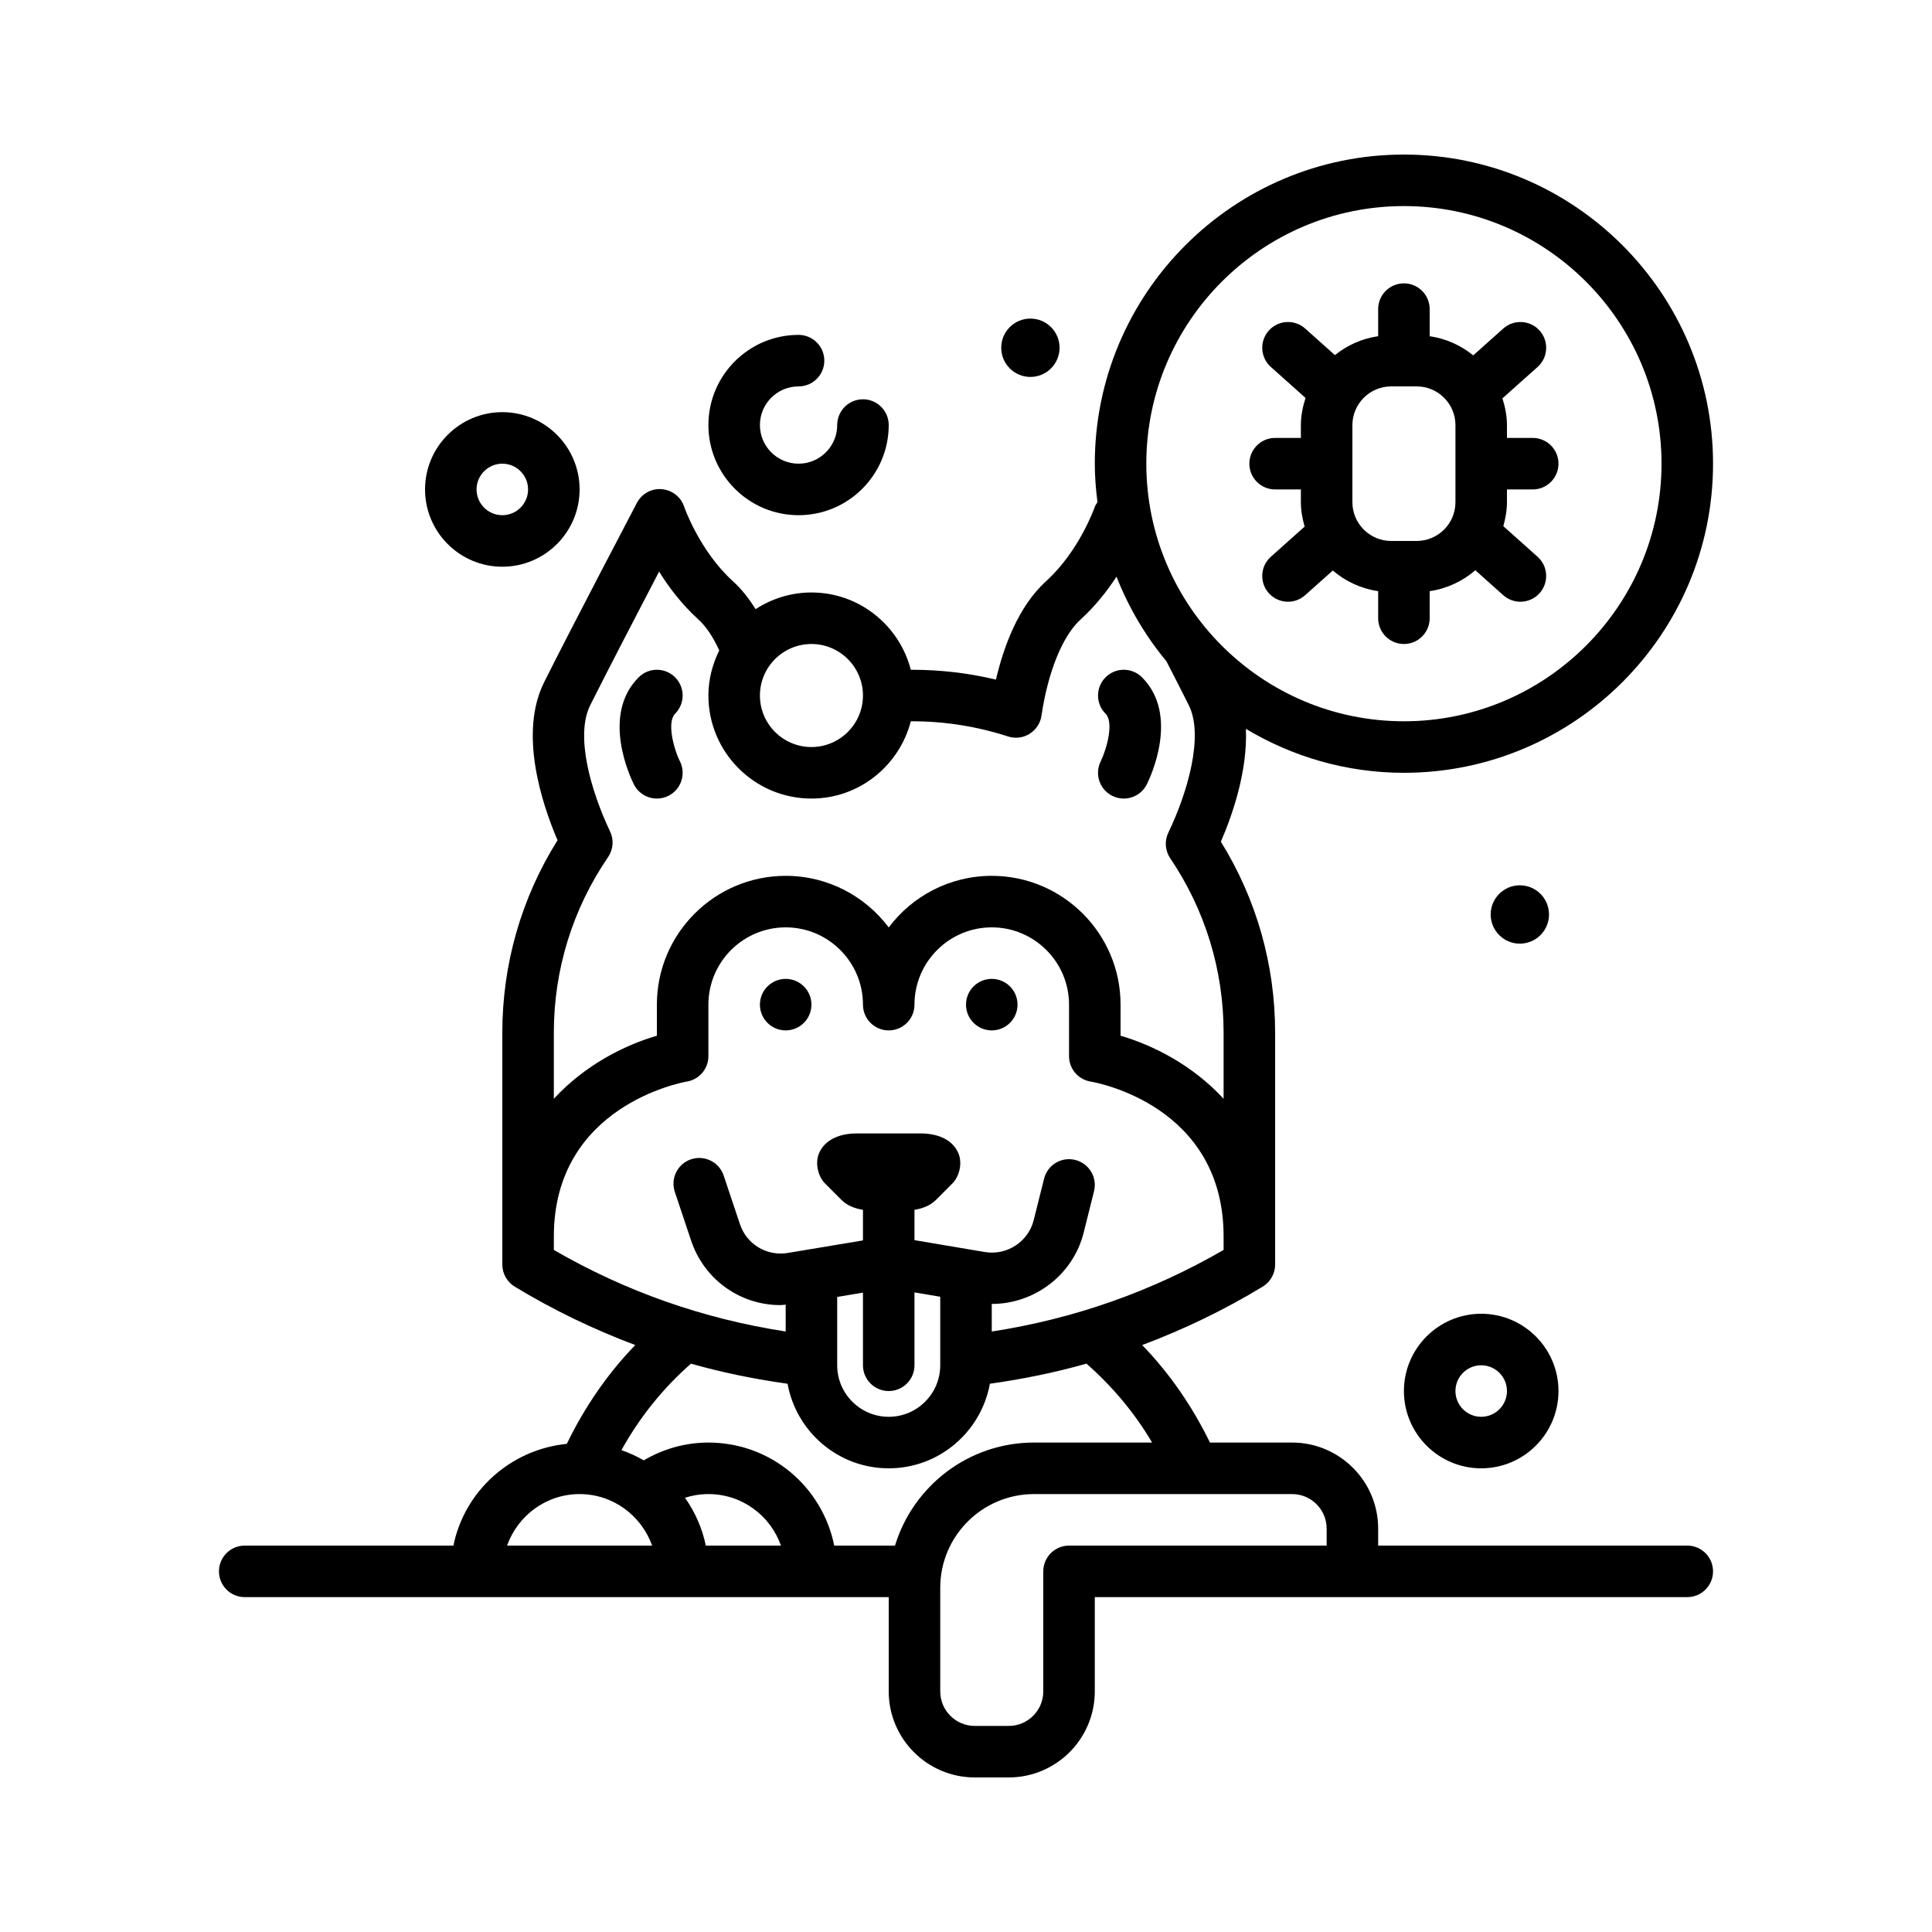 <?xml version="1.0" encoding="UTF-8"?>
<svg xmlns="http://www.w3.org/2000/svg" xmlns:xlink="http://www.w3.org/1999/xlink" version="1.1" id="lice-dog" x="0px" y="0px" viewBox="0 0 300 300" style="enable-background:new 0 0 300 300;" xml:space="preserve" width="512" height="512">
<g>
	<circle cx="122" cy="156" r="4"/>
	<circle cx="154" cy="156" r="4"/>
	<path d="M102.004,124c0.602,0,1.211-0.135,1.785-0.422c1.977-0.988,2.777-3.391,1.789-5.367c-0.973-1.945-2.055-6.076-0.75-7.383   c1.562-1.562,1.562-4.094,0-5.656s-4.094-1.562-5.656,0c-5.871,5.869-1.289,15.535-0.75,16.617   C99.125,123.191,100.535,124,102.004,124z"/>
	<path d="M170.918,118.223c-0.98,1.973-0.18,4.369,1.793,5.355c0.574,0.287,1.184,0.422,1.785,0.422   c1.469,0,2.879-0.809,3.582-2.211c0.539-1.082,5.121-10.748-0.75-16.617c-1.562-1.562-4.094-1.562-5.656,0s-1.562,4.094,0,5.656   C173.016,112.174,171.824,116.373,170.918,118.223z"/>
	<path d="M262,240h-48v-2.639c0-7.367-5.992-13.361-13.359-13.361h-12.76c-2.718-5.575-6.245-10.727-10.524-15.14   c6.461-2.429,12.722-5.433,18.722-9.077c1.191-0.725,1.922-2.021,1.922-3.418V160.34c0-10.545-2.906-20.744-8.426-29.645   c1.847-4.255,4.171-11.066,3.885-17.519C200.65,117.48,209.026,120,218,120c26.469,0,48-21.533,48-48s-21.531-48-48-48   s-48,21.533-48,48c0,2.03,0.168,4.019,0.414,5.983c-0.134,0.228-0.31,0.423-0.398,0.683c-0.023,0.068-2.383,6.869-7.594,11.598   c-4.316,3.918-6.59,10.209-7.773,15.264c-4.266-1.014-8.617-1.527-12.988-1.527h-0.229c-1.788-6.881-7.997-12-15.432-12   c-3.201,0-6.172,0.967-8.675,2.592c-1.049-1.697-2.213-3.158-3.505-4.328c-5.211-4.729-7.566-11.529-7.586-11.588   c-0.508-1.52-1.875-2.588-3.473-2.717c-1.582-0.154-3.117,0.707-3.863,2.127c-0.102,0.193-10.211,19.451-14.402,27.84   c-3.926,7.854-0.438,18.654,2.078,24.547C80.957,139.434,78,149.711,78,160.34v36.025c0,1.396,0.73,2.693,1.922,3.418   c5.997,3.644,12.258,6.648,18.722,9.077c-4.331,4.467-7.898,9.687-10.627,15.341c-8.75,0.879-15.884,7.323-17.612,15.799H38   c-2.211,0-4,1.791-4,4s1.789,4,4,4h100v14.639c0,7.367,5.992,13.361,13.359,13.361h5.281c7.367,0,13.359-5.994,13.359-13.361V248   h92c2.211,0,4-1.791,4-4S264.211,240,262,240z M218,32c22.055,0,40,17.943,40,40s-17.945,40-40,40s-40-17.943-40-40   S195.945,32,218,32z M126,100c4.41,0,8,3.588,8,8s-3.59,8-8,8s-8-3.588-8-8S121.59,100,126,100z M86,160.34   c0-9.77,2.914-19.193,8.422-27.252c0.805-1.174,0.922-2.686,0.312-3.971c-3.031-6.4-5.434-14.914-3.082-19.615   c2.559-5.117,7.355-14.35,10.691-20.742c1.512,2.428,3.527,5.092,6.102,7.43c1.209,1.096,2.29,2.724,3.241,4.803   C110.641,103.118,110,105.476,110,108c0,8.822,7.176,16,16,16c7.435,0,13.644-5.119,15.432-12h0.229   c5.031,0,10.035,0.793,14.871,2.357c0.402,0.129,0.816,0.193,1.23,0.193c0.738,0,1.469-0.203,2.109-0.602   c1-0.621,1.676-1.648,1.848-2.812c1.008-6.822,3.281-12.41,6.078-14.947c2.303-2.09,4.122-4.431,5.571-6.641   c1.892,4.795,4.503,9.227,7.751,13.126c1.328,2.585,2.55,4.974,3.475,6.83c2.387,4.777-0.219,13.646-3.176,19.791   c-0.617,1.283-0.504,2.799,0.293,3.977c5.422,8.008,8.289,17.367,8.289,27.068v10.277c-4.83-5.245-10.99-8.334-16-9.791V156   c0-11.027-8.973-20-20-20c-6.535,0-12.348,3.15-16,8.012c-3.652-4.861-9.465-8.012-16-8.012c-11.027,0-20,8.973-20,20v4.826   c-5.01,1.457-11.17,4.546-16,9.791V160.34z M86,192c0-20.234,19.828-23.91,20.656-24.055c1.93-0.32,3.344-1.99,3.344-3.945v-8   c0-6.617,5.383-12,12-12s12,5.383,12,12c0,2.209,1.789,4,4,4s4-1.791,4-4c0-6.617,5.383-12,12-12s12,5.383,12,12v8   c0,1.955,1.414,3.625,3.344,3.945C170.188,168.086,190,171.623,190,192v2.088c-11.182,6.474-23.269,10.712-36,12.67v-4.284   c6.593,0.012,12.623-4.48,14.27-11.064l1.609-6.439c0.539-2.145-0.766-4.316-2.91-4.852c-2.141-0.543-4.316,0.768-4.848,2.91   l-1.609,6.438c-0.84,3.348-4.145,5.51-7.566,4.951L142,192.57v-4.712c1.153-0.184,2.384-0.596,3.332-1.53l2.531-2.535   c1.145-1.143,1.586-3.193,0.969-4.689c-0.816-1.973-2.953-3.104-5.867-3.104h-9.93c-2.914,0-5.051,1.131-5.867,3.104   c-0.613,1.492-0.18,3.539,0.961,4.682l2.562,2.564c0.932,0.919,2.157,1.326,3.309,1.509v4.752l-11.688,1.948   c-3.23,0.531-6.359-1.328-7.406-4.449l-2.535-7.574c-0.699-2.096-2.969-3.217-5.062-2.523c-2.094,0.701-3.227,2.967-2.523,5.062   l2.535,7.576c2.039,6.076,7.641,10.004,13.852,10.004c0.273,0,0.553-0.054,0.828-0.069v4.167c-12.736-1.96-24.827-6.193-36-12.664   V192z M130,201.387l4-0.667V212c0,2.209,1.789,4,4,4s4-1.791,4-4v-11.318l4,0.675V212c0,4.412-3.59,8-8,8s-8-3.588-8-8V201.387z    M107.292,211.748c4.892,1.389,9.903,2.405,14.998,3.119C123.648,222.321,130.158,228,138,228c7.843,0,14.352-5.679,15.71-13.134   c5.094-0.713,10.103-1.734,14.993-3.122c3.992,3.501,7.474,7.626,10.194,12.256h-18.347c-10.156,0-18.76,6.751-21.574,16h-9.437   c-1.855-9.178-9.872-16-19.54-16c-3.58,0-6.997,0.981-10.039,2.761c-1.097-0.636-2.249-1.164-3.464-1.585   C99.311,220.089,102.975,215.536,107.292,211.748z M106.366,232.567c1.163-0.369,2.382-0.567,3.634-0.567   c5.222,0,9.618,3.328,11.266,8h-11.67C109.04,237.275,107.909,234.769,106.366,232.567z M90,232c5.208,0,9.606,3.354,11.263,8   H78.737C80.394,235.354,84.792,232,90,232z M206,240h-40c-2.211,0-4,1.791-4,4v18.639c0,2.957-2.402,5.361-5.359,5.361h-5.281   c-2.957,0-5.359-2.404-5.359-5.361v-16.09c0-8.021,6.527-14.549,14.551-14.549h40.09c2.957,0,5.359,2.404,5.359,5.361V240z"/>
	<path d="M160,58.529c2.501,0,4.529-2.028,4.529-4.529c0-2.502-2.028-4.53-4.529-4.53s-4.529,2.028-4.529,4.53   C155.471,56.501,157.499,58.529,160,58.529z"/>
	<path d="M240.529,142c0-2.502-2.028-4.53-4.529-4.53s-4.529,2.028-4.529,4.53c0,2.501,2.028,4.529,4.529,4.529   S240.529,144.501,240.529,142z"/>
	<path d="M78,88c6.617,0,12-5.383,12-12s-5.383-12-12-12s-12,5.383-12,12S71.383,88,78,88z M78,72c2.207,0,4,1.795,4,4s-1.793,4-4,4   s-4-1.795-4-4S75.793,72,78,72z"/>
	<path d="M124,80c7.719,0,14-6.281,14-14c0-2.209-1.789-4-4-4s-4,1.791-4,4c0,3.309-2.691,6-6,6s-6-2.691-6-6s2.691-6,6-6   c2.211,0,4-1.791,4-4s-1.789-4-4-4c-7.719,0-14,6.281-14,14S116.281,80,124,80z"/>
	<path d="M198,76h4v1.98c0,1.321,0.242,2.573,0.585,3.786l-5.249,4.687c-1.648,1.473-1.789,4-0.32,5.648   c0.789,0.885,1.887,1.336,2.984,1.336c0.949,0,1.902-0.336,2.664-1.016l4.294-3.834c1.962,1.679,4.369,2.817,7.042,3.208V96   c0,2.209,1.789,4,4,4s4-1.791,4-4v-4.204c2.693-0.394,5.118-1.545,7.089-3.246l4.337,3.872c0.762,0.68,1.715,1.016,2.664,1.016   c1.098,0,2.195-0.451,2.984-1.336c1.469-1.648,1.328-4.176-0.32-5.648l-5.319-4.75C233.766,80.51,234,79.278,234,77.98V76h4   c2.211,0,4-1.791,4-4s-1.789-4-4-4h-4v-1.98c0-1.459-0.287-2.839-0.703-4.163l5.457-4.872c1.648-1.473,1.789-4,0.32-5.648   c-1.473-1.65-4.004-1.785-5.648-0.32l-4.664,4.165c-1.912-1.552-4.215-2.604-6.762-2.976V48c0-2.209-1.789-4-4-4s-4,1.791-4,4   v4.204c-2.526,0.369-4.812,1.406-6.715,2.937l-4.621-4.126c-1.641-1.465-4.18-1.33-5.648,0.32c-1.469,1.648-1.328,4.176,0.32,5.648   l5.386,4.809C202.294,63.136,202,64.537,202,66.02V68h-4c-2.211,0-4,1.791-4,4S195.789,76,198,76z M216.02,60h3.961   c3.32,0,6.02,2.701,6.02,6.02V77.98c0,3.318-2.699,6.02-6.02,6.02h-3.961c-3.32,0-6.02-2.701-6.02-6.02V66.02   C210,62.701,212.699,60,216.02,60z"/>
	<path d="M218,216c0,6.617,5.383,12,12,12s12-5.383,12-12s-5.383-12-12-12S218,209.383,218,216z M234,216c0,2.205-1.793,4-4,4   s-4-1.795-4-4s1.793-4,4-4S234,213.795,234,216z"/>
</g>















</svg>
